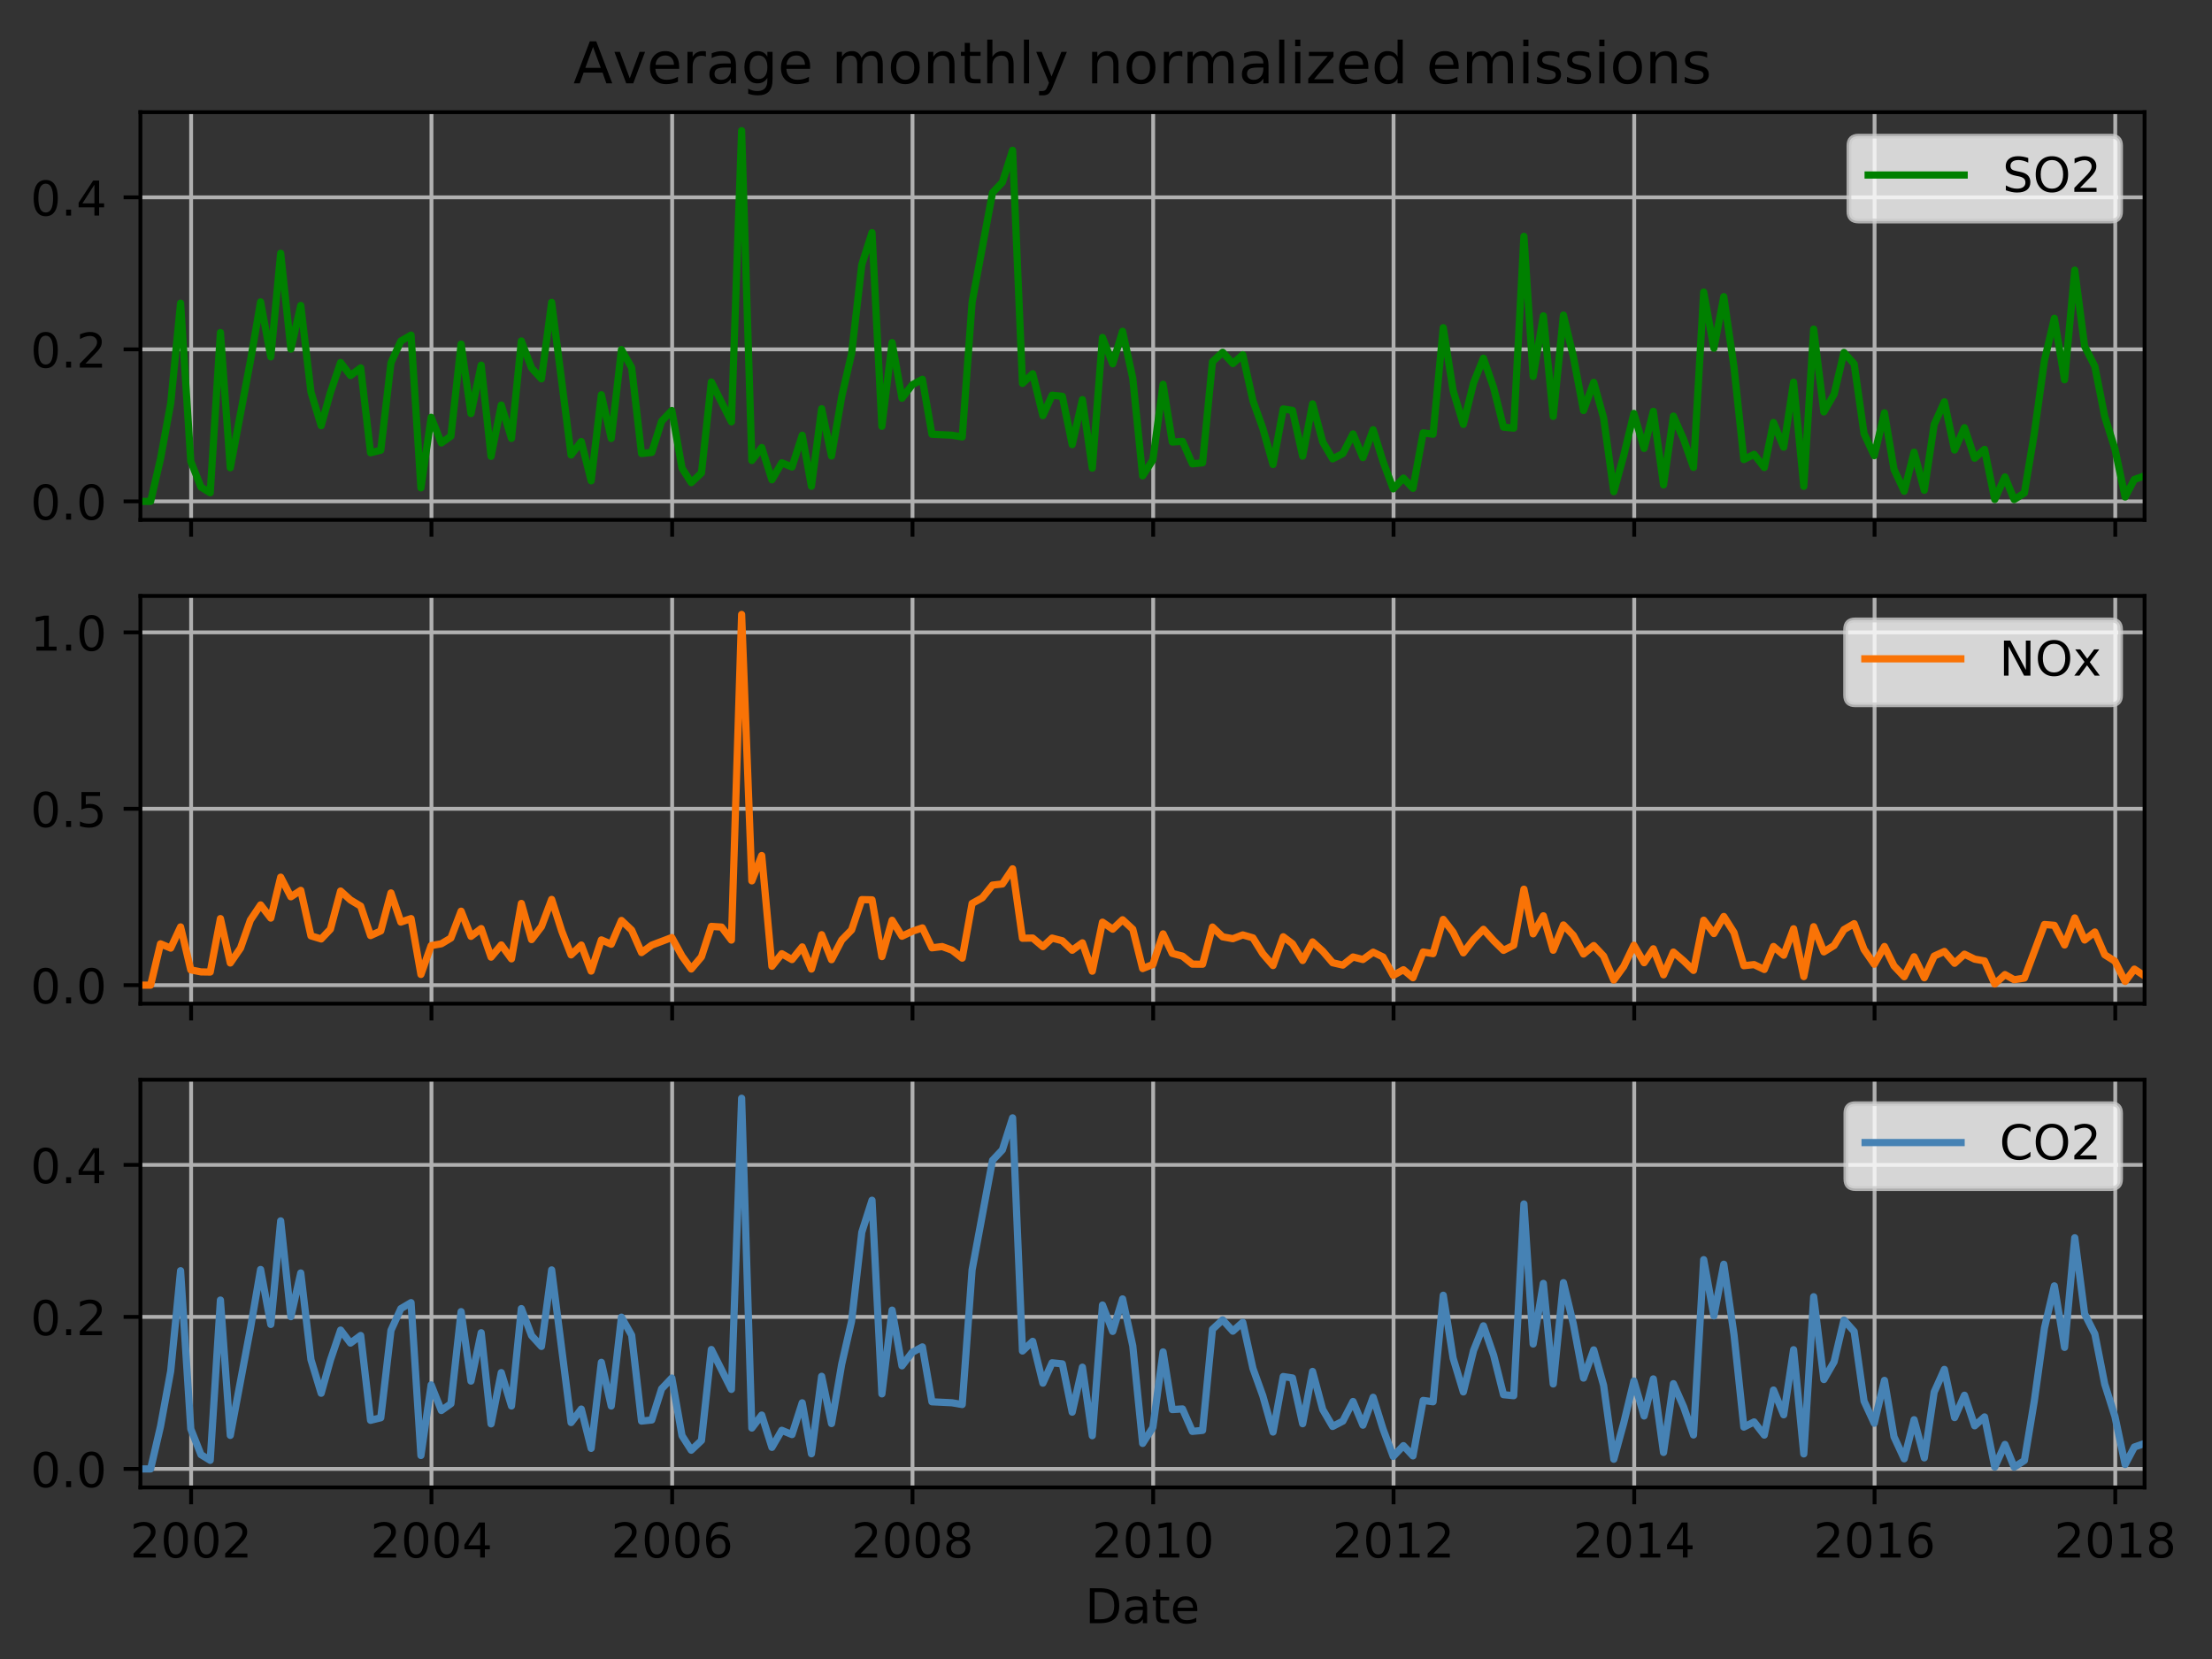 <?xml version="1.0" encoding="utf-8" standalone="no"?>
<!DOCTYPE svg PUBLIC "-//W3C//DTD SVG 1.1//EN"
  "http://www.w3.org/Graphics/SVG/1.1/DTD/svg11.dtd">
<!-- Created with matplotlib (http://matplotlib.org/) -->
<svg height="345.6pt" version="1.1" viewBox="0 0 460.8 345.6" width="460.8pt" xmlns="http://www.w3.org/2000/svg" xmlns:xlink="http://www.w3.org/1999/xlink">
 <rect x="0" y="0" width="460.8" height="345.6" fill="#333333" stroke="none"/>
 <defs>
  <style type="text/css">
*{stroke-linecap:butt;stroke-linejoin:round;}
  </style>
 </defs>
 <g id="figure_1">
  <g id="patch_1">
   <path d="M 0 345.6 
L 460.8 345.6 
L 460.8 0 
L 0 0 
z
" style="fill:none;"/>
  </g>
  <g id="axes_1">
   <g id="patch_2">
    <path d="M 29.25 108.305 
L 446.751 108.305 
L 446.751 23.365 
L 29.25 23.365 
z
" style="fill:none;"/>
   </g>
   <g id="matplotlib.axis_1">
    <g id="xtick_1">
     <g id="line2d_1">
      <path clip-path="url(#p34591fc45e)" d="M 39.813 108.305 
L 39.813 23.365 
" style="fill:none;stroke:#b0b0b0;stroke-linecap:square;stroke-width:0.8;"/>
     </g>
     <g id="line2d_2">
      <defs>
       <path d="M 0 0 
L 0 3.5 
" id="md81da862e9" style="stroke:#000000;stroke-width:0.8;"/>
      </defs>
      <g>
       <use style="stroke:#000000;stroke-width:0.8;" x="39.813" xlink:href="#md81da862e9" y="108.305"/>
      </g>
     </g>
    </g>
    <g id="xtick_2">
     <g id="line2d_3">
      <path clip-path="url(#p34591fc45e)" d="M 89.883 108.305 
L 89.883 23.365 
" style="fill:none;stroke:#b0b0b0;stroke-linecap:square;stroke-width:0.8;"/>
     </g>
     <g id="line2d_4">
      <g>
       <use style="stroke:#000000;stroke-width:0.8;" x="89.883" xlink:href="#md81da862e9" y="108.305"/>
      </g>
     </g>
    </g>
    <g id="xtick_3">
     <g id="line2d_5">
      <path clip-path="url(#p34591fc45e)" d="M 140.021 108.305 
L 140.021 23.365 
" style="fill:none;stroke:#b0b0b0;stroke-linecap:square;stroke-width:0.8;"/>
     </g>
     <g id="line2d_6">
      <g>
       <use style="stroke:#000000;stroke-width:0.8;" x="140.021" xlink:href="#md81da862e9" y="108.305"/>
      </g>
     </g>
    </g>
    <g id="xtick_4">
     <g id="line2d_7">
      <path clip-path="url(#p34591fc45e)" d="M 190.091 108.305 
L 190.091 23.365 
" style="fill:none;stroke:#b0b0b0;stroke-linecap:square;stroke-width:0.8;"/>
     </g>
     <g id="line2d_8">
      <g>
       <use style="stroke:#000000;stroke-width:0.8;" x="190.091" xlink:href="#md81da862e9" y="108.305"/>
      </g>
     </g>
    </g>
    <g id="xtick_5">
     <g id="line2d_9">
      <path clip-path="url(#p34591fc45e)" d="M 240.23 108.305 
L 240.23 23.365 
" style="fill:none;stroke:#b0b0b0;stroke-linecap:square;stroke-width:0.8;"/>
     </g>
     <g id="line2d_10">
      <g>
       <use style="stroke:#000000;stroke-width:0.8;" x="240.23" xlink:href="#md81da862e9" y="108.305"/>
      </g>
     </g>
    </g>
    <g id="xtick_6">
     <g id="line2d_11">
      <path clip-path="url(#p34591fc45e)" d="M 290.3 108.305 
L 290.3 23.365 
" style="fill:none;stroke:#b0b0b0;stroke-linecap:square;stroke-width:0.8;"/>
     </g>
     <g id="line2d_12">
      <g>
       <use style="stroke:#000000;stroke-width:0.8;" x="290.3" xlink:href="#md81da862e9" y="108.305"/>
      </g>
     </g>
    </g>
    <g id="xtick_7">
     <g id="line2d_13">
      <path clip-path="url(#p34591fc45e)" d="M 340.438 108.305 
L 340.438 23.365 
" style="fill:none;stroke:#b0b0b0;stroke-linecap:square;stroke-width:0.8;"/>
     </g>
     <g id="line2d_14">
      <g>
       <use style="stroke:#000000;stroke-width:0.8;" x="340.438" xlink:href="#md81da862e9" y="108.305"/>
      </g>
     </g>
    </g>
    <g id="xtick_8">
     <g id="line2d_15">
      <path clip-path="url(#p34591fc45e)" d="M 390.508 108.305 
L 390.508 23.365 
" style="fill:none;stroke:#b0b0b0;stroke-linecap:square;stroke-width:0.8;"/>
     </g>
     <g id="line2d_16">
      <g>
       <use style="stroke:#000000;stroke-width:0.8;" x="390.508" xlink:href="#md81da862e9" y="108.305"/>
      </g>
     </g>
    </g>
    <g id="xtick_9">
     <g id="line2d_17">
      <path clip-path="url(#p34591fc45e)" d="M 440.647 108.305 
L 440.647 23.365 
" style="fill:none;stroke:#b0b0b0;stroke-linecap:square;stroke-width:0.8;"/>
     </g>
     <g id="line2d_18">
      <g>
       <use style="stroke:#000000;stroke-width:0.8;" x="440.647" xlink:href="#md81da862e9" y="108.305"/>
      </g>
     </g>
    </g>
   </g>
   <g id="matplotlib.axis_2">
    <g id="ytick_1">
     <g id="line2d_19">
      <path clip-path="url(#p34591fc45e)" d="M 29.25 104.444 
L 446.751 104.444 
" style="fill:none;stroke:#b0b0b0;stroke-linecap:square;stroke-width:0.8;"/>
     </g>
     <g id="line2d_20">
      <defs>
       <path d="M 0 0 
L -3.5 0 
" id="m9179fe22d9" style="stroke:#000000;stroke-width:0.8;"/>
      </defs>
      <g>
       <use style="stroke:#000000;stroke-width:0.8;" x="29.25" xlink:href="#m9179fe22d9" y="104.444"/>
      </g>
     </g>
     <g id="text_1">
      <!-- 0.0 -->
      <defs>
       <path d="M 31.781 66.406 
Q 24.172 66.406 20.328 58.906 
Q 16.5 51.422 16.5 36.375 
Q 16.5 21.391 20.328 13.891 
Q 24.172 6.391 31.781 6.391 
Q 39.453 6.391 43.281 13.891 
Q 47.125 21.391 47.125 36.375 
Q 47.125 51.422 43.281 58.906 
Q 39.453 66.406 31.781 66.406 
z
M 31.781 74.219 
Q 44.047 74.219 50.516 64.516 
Q 56.984 54.828 56.984 36.375 
Q 56.984 17.969 50.516 8.266 
Q 44.047 -1.422 31.781 -1.422 
Q 19.531 -1.422 13.062 8.266 
Q 6.594 17.969 6.594 36.375 
Q 6.594 54.828 13.062 64.516 
Q 19.531 74.219 31.781 74.219 
z
" id="DejaVuSans-30"/>
       <path d="M 10.688 12.406 
L 21 12.406 
L 21 0 
L 10.688 0 
z
" id="DejaVuSans-2e"/>
      </defs>
      <g transform="translate(6.347 108.243)scale(0.1 -0.1)">
       <use xlink:href="#DejaVuSans-30"/>
       <use x="63.623" xlink:href="#DejaVuSans-2e"/>
       <use x="95.41" xlink:href="#DejaVuSans-30"/>
      </g>
     </g>
    </g>
    <g id="ytick_2">
     <g id="line2d_21">
      <path clip-path="url(#p34591fc45e)" d="M 29.25 72.775 
L 446.751 72.775 
" style="fill:none;stroke:#b0b0b0;stroke-linecap:square;stroke-width:0.8;"/>
     </g>
     <g id="line2d_22">
      <g>
       <use style="stroke:#000000;stroke-width:0.8;" x="29.25" xlink:href="#m9179fe22d9" y="72.775"/>
      </g>
     </g>
     <g id="text_2">
      <!-- 0.2 -->
      <defs>
       <path d="M 19.188 8.297 
L 53.609 8.297 
L 53.609 0 
L 7.328 0 
L 7.328 8.297 
Q 12.938 14.109 22.625 23.891 
Q 32.328 33.688 34.812 36.531 
Q 39.547 41.844 41.422 45.531 
Q 43.312 49.219 43.312 52.781 
Q 43.312 58.594 39.234 62.25 
Q 35.156 65.922 28.609 65.922 
Q 23.969 65.922 18.812 64.312 
Q 13.672 62.703 7.812 59.422 
L 7.812 69.391 
Q 13.766 71.781 18.938 73 
Q 24.125 74.219 28.422 74.219 
Q 39.75 74.219 46.484 68.547 
Q 53.219 62.891 53.219 53.422 
Q 53.219 48.922 51.531 44.891 
Q 49.859 40.875 45.406 35.406 
Q 44.188 33.984 37.641 27.219 
Q 31.109 20.453 19.188 8.297 
z
" id="DejaVuSans-32"/>
      </defs>
      <g transform="translate(6.347 76.575)scale(0.1 -0.1)">
       <use xlink:href="#DejaVuSans-30"/>
       <use x="63.623" xlink:href="#DejaVuSans-2e"/>
       <use x="95.41" xlink:href="#DejaVuSans-32"/>
      </g>
     </g>
    </g>
    <g id="ytick_3">
     <g id="line2d_23">
      <path clip-path="url(#p34591fc45e)" d="M 29.25 41.107 
L 446.751 41.107 
" style="fill:none;stroke:#b0b0b0;stroke-linecap:square;stroke-width:0.8;"/>
     </g>
     <g id="line2d_24">
      <g>
       <use style="stroke:#000000;stroke-width:0.8;" x="29.25" xlink:href="#m9179fe22d9" y="41.107"/>
      </g>
     </g>
     <g id="text_3">
      <!-- 0.4 -->
      <defs>
       <path d="M 37.797 64.312 
L 12.891 25.391 
L 37.797 25.391 
z
M 35.203 72.906 
L 47.609 72.906 
L 47.609 25.391 
L 58.016 25.391 
L 58.016 17.188 
L 47.609 17.188 
L 47.609 0 
L 37.797 0 
L 37.797 17.188 
L 4.891 17.188 
L 4.891 26.703 
z
" id="DejaVuSans-34"/>
      </defs>
      <g transform="translate(6.347 44.906)scale(0.1 -0.1)">
       <use xlink:href="#DejaVuSans-30"/>
       <use x="63.623" xlink:href="#DejaVuSans-2e"/>
       <use x="95.41" xlink:href="#DejaVuSans-34"/>
      </g>
     </g>
    </g>
   </g>
   <g id="line2d_25">
    <path clip-path="url(#p34591fc45e)" d="M 29.25 104.444 
L 31.377 104.444 
L 33.434 95.592 
L 35.56 84.049 
L 37.618 63.154 
L 39.744 96.109 
L 41.871 101.473 
L 43.791 102.656 
L 45.917 69.271 
L 47.975 97.452 
L 52.159 75.232 
L 54.285 62.887 
L 56.411 74.349 
L 58.469 52.767 
L 60.595 72.735 
L 62.653 63.632 
L 64.779 81.677 
L 66.906 88.677 
L 68.826 81.789 
L 70.952 75.521 
L 73.01 78.231 
L 75.136 76.642 
L 77.194 94.318 
L 79.32 93.787 
L 81.446 75.587 
L 83.504 71.056 
L 85.63 69.807 
L 87.688 101.642 
L 89.814 86.939 
L 91.941 92.275 
L 93.93 90.861 
L 96.056 71.679 
L 98.114 86.153 
L 100.24 76.071 
L 102.298 95.064 
L 104.424 84.382 
L 106.55 91.331 
L 108.608 71.037 
L 110.734 76.661 
L 112.792 78.926 
L 114.918 62.986 
L 118.965 94.783 
L 121.091 91.973 
L 123.149 100.157 
L 125.275 82.235 
L 127.332 91.344 
L 129.459 72.828 
L 131.585 76.596 
L 133.643 94.477 
L 135.769 94.248 
L 137.827 87.758 
L 139.953 85.512 
L 142.079 97.525 
L 144 100.54 
L 146.126 98.529 
L 148.184 79.572 
L 152.367 87.871 
L 154.494 27.226 
L 156.62 95.928 
L 158.678 93.226 
L 160.804 99.954 
L 162.862 96.406 
L 164.988 97.291 
L 167.114 90.67 
L 169.035 101.293 
L 171.161 85.148 
L 173.219 94.993 
L 175.345 82.614 
L 177.402 73.661 
L 179.529 55.137 
L 181.655 48.461 
L 183.713 88.809 
L 185.839 71.371 
L 187.897 82.96 
L 190.023 80.168 
L 192.149 79.019 
L 194.138 90.46 
L 198.322 90.66 
L 200.448 91.031 
L 202.506 62.98 
L 206.759 40.147 
L 208.816 37.971 
L 210.942 31.311 
L 213 79.874 
L 215.126 77.858 
L 217.253 86.579 
L 219.173 82.332 
L 221.299 82.555 
L 223.357 92.619 
L 225.483 83.248 
L 227.541 97.522 
L 229.667 70.299 
L 231.793 75.792 
L 233.851 69.018 
L 235.977 78.804 
L 238.035 99.132 
L 240.161 95.815 
L 242.288 80.062 
L 244.208 92.082 
L 246.334 91.946 
L 248.392 96.62 
L 250.518 96.416 
L 252.576 75.354 
L 254.702 73.387 
L 256.828 75.732 
L 258.886 73.901 
L 261.012 83.493 
L 263.07 89.224 
L 265.196 96.761 
L 267.323 85.193 
L 269.243 85.491 
L 271.369 95.023 
L 273.427 84.137 
L 275.553 92.075 
L 277.611 95.593 
L 279.737 94.484 
L 281.863 90.398 
L 283.921 95.333 
L 286.047 89.518 
L 288.105 96.11 
L 290.231 101.836 
L 292.358 99.593 
L 294.347 101.728 
L 296.473 90.169 
L 298.531 90.454 
L 300.657 68.263 
L 302.714 81.375 
L 304.841 88.404 
L 306.967 79.772 
L 309.025 74.625 
L 311.151 80.768 
L 313.209 88.977 
L 315.335 89.189 
L 317.461 49.234 
L 319.382 78.419 
L 321.508 65.795 
L 323.566 86.743 
L 325.692 65.638 
L 327.749 74.222 
L 329.876 85.52 
L 332.002 79.646 
L 334.06 87.03 
L 336.186 102.425 
L 338.244 94.919 
L 340.37 86.126 
L 342.496 93.416 
L 344.417 85.683 
L 346.543 101.008 
L 348.601 86.684 
L 350.727 91.512 
L 352.784 97.371 
L 354.911 60.851 
L 357.037 72.548 
L 359.095 61.797 
L 361.221 76.456 
L 363.279 95.733 
L 365.405 94.645 
L 367.531 97.395 
L 369.452 88.006 
L 371.578 93.161 
L 373.635 79.602 
L 375.762 101.314 
L 377.819 68.564 
L 379.946 85.811 
L 382.072 82.137 
L 384.13 73.421 
L 386.256 75.813 
L 388.314 90.312 
L 390.44 94.924 
L 392.566 85.996 
L 394.555 97.75 
L 396.681 102.335 
L 398.739 94.193 
L 400.865 102.138 
L 402.923 88.435 
L 405.049 83.707 
L 407.175 93.749 
L 409.233 89.096 
L 411.359 95.455 
L 413.417 93.608 
L 415.543 104.05 
L 417.67 99.353 
L 419.59 104.069 
L 421.716 102.694 
L 423.774 90.337 
L 425.9 75.073 
L 427.958 66.297 
L 430.084 79.115 
L 432.21 56.278 
L 434.268 72.129 
L 436.394 76.329 
L 438.452 86.768 
L 440.578 93.504 
L 442.705 103.53 
L 444.625 99.879 
L 446.751 99.14 
L 446.751 99.14 
" style="fill:none;stroke:#008000;stroke-linecap:square;stroke-width:1.5;"/>
   </g>
   <g id="patch_3">
    <path d="M 29.25 108.305 
L 29.25 23.365 
" style="fill:none;stroke:#000000;stroke-linecap:square;stroke-linejoin:miter;stroke-width:0.8;"/>
   </g>
   <g id="patch_4">
    <path d="M 446.751 108.305 
L 446.751 23.365 
" style="fill:none;stroke:#000000;stroke-linecap:square;stroke-linejoin:miter;stroke-width:0.8;"/>
   </g>
   <g id="patch_5">
    <path d="M 29.25 108.305 
L 446.751 108.305 
" style="fill:none;stroke:#000000;stroke-linecap:square;stroke-linejoin:miter;stroke-width:0.8;"/>
   </g>
   <g id="patch_6">
    <path d="M 29.25 23.365 
L 446.751 23.365 
" style="fill:none;stroke:#000000;stroke-linecap:square;stroke-linejoin:miter;stroke-width:0.8;"/>
   </g>
   <g id="text_4">
    <!-- Average monthly normalized emissions -->
    <defs>
     <path d="M 34.188 63.188 
L 20.797 26.906 
L 47.609 26.906 
z
M 28.609 72.906 
L 39.797 72.906 
L 67.578 0 
L 57.328 0 
L 50.688 18.703 
L 17.828 18.703 
L 11.188 0 
L 0.781 0 
z
" id="DejaVuSans-41"/>
     <path d="M 2.984 54.688 
L 12.5 54.688 
L 29.594 8.797 
L 46.688 54.688 
L 56.203 54.688 
L 35.688 0 
L 23.484 0 
z
" id="DejaVuSans-76"/>
     <path d="M 56.203 29.594 
L 56.203 25.203 
L 14.891 25.203 
Q 15.484 15.922 20.484 11.062 
Q 25.484 6.203 34.422 6.203 
Q 39.594 6.203 44.453 7.469 
Q 49.312 8.734 54.109 11.281 
L 54.109 2.781 
Q 49.266 0.734 44.188 -0.344 
Q 39.109 -1.422 33.891 -1.422 
Q 20.797 -1.422 13.156 6.188 
Q 5.516 13.812 5.516 26.812 
Q 5.516 40.234 12.766 48.109 
Q 20.016 56 32.328 56 
Q 43.359 56 49.781 48.891 
Q 56.203 41.797 56.203 29.594 
z
M 47.219 32.234 
Q 47.125 39.594 43.094 43.984 
Q 39.062 48.391 32.422 48.391 
Q 24.906 48.391 20.391 44.141 
Q 15.875 39.891 15.188 32.172 
z
" id="DejaVuSans-65"/>
     <path d="M 41.109 46.297 
Q 39.594 47.172 37.812 47.578 
Q 36.031 48 33.891 48 
Q 26.266 48 22.188 43.047 
Q 18.109 38.094 18.109 28.812 
L 18.109 0 
L 9.078 0 
L 9.078 54.688 
L 18.109 54.688 
L 18.109 46.188 
Q 20.953 51.172 25.484 53.578 
Q 30.031 56 36.531 56 
Q 37.453 56 38.578 55.875 
Q 39.703 55.766 41.062 55.516 
z
" id="DejaVuSans-72"/>
     <path d="M 34.281 27.484 
Q 23.391 27.484 19.188 25 
Q 14.984 22.516 14.984 16.5 
Q 14.984 11.719 18.141 8.906 
Q 21.297 6.109 26.703 6.109 
Q 34.188 6.109 38.703 11.406 
Q 43.219 16.703 43.219 25.484 
L 43.219 27.484 
z
M 52.203 31.203 
L 52.203 0 
L 43.219 0 
L 43.219 8.297 
Q 40.141 3.328 35.547 0.953 
Q 30.953 -1.422 24.312 -1.422 
Q 15.922 -1.422 10.953 3.297 
Q 6 8.016 6 15.922 
Q 6 25.141 12.172 29.828 
Q 18.359 34.516 30.609 34.516 
L 43.219 34.516 
L 43.219 35.406 
Q 43.219 41.609 39.141 45 
Q 35.062 48.391 27.688 48.391 
Q 23 48.391 18.547 47.266 
Q 14.109 46.141 10.016 43.891 
L 10.016 52.203 
Q 14.938 54.109 19.578 55.047 
Q 24.219 56 28.609 56 
Q 40.484 56 46.344 49.844 
Q 52.203 43.703 52.203 31.203 
z
" id="DejaVuSans-61"/>
     <path d="M 45.406 27.984 
Q 45.406 37.75 41.375 43.109 
Q 37.359 48.484 30.078 48.484 
Q 22.859 48.484 18.828 43.109 
Q 14.797 37.75 14.797 27.984 
Q 14.797 18.266 18.828 12.891 
Q 22.859 7.516 30.078 7.516 
Q 37.359 7.516 41.375 12.891 
Q 45.406 18.266 45.406 27.984 
z
M 54.391 6.781 
Q 54.391 -7.172 48.188 -13.984 
Q 42 -20.797 29.203 -20.797 
Q 24.469 -20.797 20.266 -20.094 
Q 16.062 -19.391 12.109 -17.922 
L 12.109 -9.188 
Q 16.062 -11.328 19.922 -12.344 
Q 23.781 -13.375 27.781 -13.375 
Q 36.625 -13.375 41.016 -8.766 
Q 45.406 -4.156 45.406 5.172 
L 45.406 9.625 
Q 42.625 4.781 38.281 2.391 
Q 33.938 0 27.875 0 
Q 17.828 0 11.672 7.656 
Q 5.516 15.328 5.516 27.984 
Q 5.516 40.672 11.672 48.328 
Q 17.828 56 27.875 56 
Q 33.938 56 38.281 53.609 
Q 42.625 51.219 45.406 46.391 
L 45.406 54.688 
L 54.391 54.688 
z
" id="DejaVuSans-67"/>
     <path id="DejaVuSans-20"/>
     <path d="M 52 44.188 
Q 55.375 50.25 60.062 53.125 
Q 64.75 56 71.094 56 
Q 79.641 56 84.281 50.016 
Q 88.922 44.047 88.922 33.016 
L 88.922 0 
L 79.891 0 
L 79.891 32.719 
Q 79.891 40.578 77.094 44.375 
Q 74.312 48.188 68.609 48.188 
Q 61.625 48.188 57.562 43.547 
Q 53.516 38.922 53.516 30.906 
L 53.516 0 
L 44.484 0 
L 44.484 32.719 
Q 44.484 40.625 41.703 44.406 
Q 38.922 48.188 33.109 48.188 
Q 26.219 48.188 22.156 43.531 
Q 18.109 38.875 18.109 30.906 
L 18.109 0 
L 9.078 0 
L 9.078 54.688 
L 18.109 54.688 
L 18.109 46.188 
Q 21.188 51.219 25.484 53.609 
Q 29.781 56 35.688 56 
Q 41.656 56 45.828 52.969 
Q 50 49.953 52 44.188 
z
" id="DejaVuSans-6d"/>
     <path d="M 30.609 48.391 
Q 23.391 48.391 19.188 42.75 
Q 14.984 37.109 14.984 27.297 
Q 14.984 17.484 19.156 11.844 
Q 23.344 6.203 30.609 6.203 
Q 37.797 6.203 41.984 11.859 
Q 46.188 17.531 46.188 27.297 
Q 46.188 37.016 41.984 42.703 
Q 37.797 48.391 30.609 48.391 
z
M 30.609 56 
Q 42.328 56 49.016 48.375 
Q 55.719 40.766 55.719 27.297 
Q 55.719 13.875 49.016 6.219 
Q 42.328 -1.422 30.609 -1.422 
Q 18.844 -1.422 12.172 6.219 
Q 5.516 13.875 5.516 27.297 
Q 5.516 40.766 12.172 48.375 
Q 18.844 56 30.609 56 
z
" id="DejaVuSans-6f"/>
     <path d="M 54.891 33.016 
L 54.891 0 
L 45.906 0 
L 45.906 32.719 
Q 45.906 40.484 42.875 44.328 
Q 39.844 48.188 33.797 48.188 
Q 26.516 48.188 22.312 43.547 
Q 18.109 38.922 18.109 30.906 
L 18.109 0 
L 9.078 0 
L 9.078 54.688 
L 18.109 54.688 
L 18.109 46.188 
Q 21.344 51.125 25.703 53.562 
Q 30.078 56 35.797 56 
Q 45.219 56 50.047 50.172 
Q 54.891 44.344 54.891 33.016 
z
" id="DejaVuSans-6e"/>
     <path d="M 18.312 70.219 
L 18.312 54.688 
L 36.812 54.688 
L 36.812 47.703 
L 18.312 47.703 
L 18.312 18.016 
Q 18.312 11.328 20.141 9.422 
Q 21.969 7.516 27.594 7.516 
L 36.812 7.516 
L 36.812 0 
L 27.594 0 
Q 17.188 0 13.234 3.875 
Q 9.281 7.766 9.281 18.016 
L 9.281 47.703 
L 2.688 47.703 
L 2.688 54.688 
L 9.281 54.688 
L 9.281 70.219 
z
" id="DejaVuSans-74"/>
     <path d="M 54.891 33.016 
L 54.891 0 
L 45.906 0 
L 45.906 32.719 
Q 45.906 40.484 42.875 44.328 
Q 39.844 48.188 33.797 48.188 
Q 26.516 48.188 22.312 43.547 
Q 18.109 38.922 18.109 30.906 
L 18.109 0 
L 9.078 0 
L 9.078 75.984 
L 18.109 75.984 
L 18.109 46.188 
Q 21.344 51.125 25.703 53.562 
Q 30.078 56 35.797 56 
Q 45.219 56 50.047 50.172 
Q 54.891 44.344 54.891 33.016 
z
" id="DejaVuSans-68"/>
     <path d="M 9.422 75.984 
L 18.406 75.984 
L 18.406 0 
L 9.422 0 
z
" id="DejaVuSans-6c"/>
     <path d="M 32.172 -5.078 
Q 28.375 -14.844 24.75 -17.812 
Q 21.141 -20.797 15.094 -20.797 
L 7.906 -20.797 
L 7.906 -13.281 
L 13.188 -13.281 
Q 16.891 -13.281 18.938 -11.516 
Q 21 -9.766 23.484 -3.219 
L 25.094 0.875 
L 2.984 54.688 
L 12.5 54.688 
L 29.594 11.922 
L 46.688 54.688 
L 56.203 54.688 
z
" id="DejaVuSans-79"/>
     <path d="M 9.422 54.688 
L 18.406 54.688 
L 18.406 0 
L 9.422 0 
z
M 9.422 75.984 
L 18.406 75.984 
L 18.406 64.594 
L 9.422 64.594 
z
" id="DejaVuSans-69"/>
     <path d="M 5.516 54.688 
L 48.188 54.688 
L 48.188 46.484 
L 14.406 7.172 
L 48.188 7.172 
L 48.188 0 
L 4.297 0 
L 4.297 8.203 
L 38.094 47.516 
L 5.516 47.516 
z
" id="DejaVuSans-7a"/>
     <path d="M 45.406 46.391 
L 45.406 75.984 
L 54.391 75.984 
L 54.391 0 
L 45.406 0 
L 45.406 8.203 
Q 42.578 3.328 38.25 0.953 
Q 33.938 -1.422 27.875 -1.422 
Q 17.969 -1.422 11.734 6.484 
Q 5.516 14.406 5.516 27.297 
Q 5.516 40.188 11.734 48.094 
Q 17.969 56 27.875 56 
Q 33.938 56 38.25 53.625 
Q 42.578 51.266 45.406 46.391 
z
M 14.797 27.297 
Q 14.797 17.391 18.875 11.75 
Q 22.953 6.109 30.078 6.109 
Q 37.203 6.109 41.297 11.75 
Q 45.406 17.391 45.406 27.297 
Q 45.406 37.203 41.297 42.844 
Q 37.203 48.484 30.078 48.484 
Q 22.953 48.484 18.875 42.844 
Q 14.797 37.203 14.797 27.297 
z
" id="DejaVuSans-64"/>
     <path d="M 44.281 53.078 
L 44.281 44.578 
Q 40.484 46.531 36.375 47.5 
Q 32.281 48.484 27.875 48.484 
Q 21.188 48.484 17.844 46.438 
Q 14.5 44.391 14.5 40.281 
Q 14.5 37.156 16.891 35.375 
Q 19.281 33.594 26.516 31.984 
L 29.594 31.297 
Q 39.156 29.25 43.188 25.516 
Q 47.219 21.781 47.219 15.094 
Q 47.219 7.469 41.188 3.016 
Q 35.156 -1.422 24.609 -1.422 
Q 20.219 -1.422 15.453 -0.562 
Q 10.688 0.297 5.422 2 
L 5.422 11.281 
Q 10.406 8.688 15.234 7.391 
Q 20.062 6.109 24.812 6.109 
Q 31.156 6.109 34.562 8.281 
Q 37.984 10.453 37.984 14.406 
Q 37.984 18.062 35.516 20.016 
Q 33.062 21.969 24.703 23.781 
L 21.578 24.516 
Q 13.234 26.266 9.516 29.906 
Q 5.812 33.547 5.812 39.891 
Q 5.812 47.609 11.281 51.797 
Q 16.75 56 26.812 56 
Q 31.781 56 36.172 55.266 
Q 40.578 54.547 44.281 53.078 
z
" id="DejaVuSans-73"/>
    </defs>
    <g transform="translate(119.437 17.365)scale(0.12 -0.12)">
     <use xlink:href="#DejaVuSans-41"/>
     <use x="68.33" xlink:href="#DejaVuSans-76"/>
     <use x="127.51" xlink:href="#DejaVuSans-65"/>
     <use x="189.033" xlink:href="#DejaVuSans-72"/>
     <use x="230.146" xlink:href="#DejaVuSans-61"/>
     <use x="291.426" xlink:href="#DejaVuSans-67"/>
     <use x="354.902" xlink:href="#DejaVuSans-65"/>
     <use x="416.426" xlink:href="#DejaVuSans-20"/>
     <use x="448.213" xlink:href="#DejaVuSans-6d"/>
     <use x="545.625" xlink:href="#DejaVuSans-6f"/>
     <use x="606.807" xlink:href="#DejaVuSans-6e"/>
     <use x="670.186" xlink:href="#DejaVuSans-74"/>
     <use x="709.395" xlink:href="#DejaVuSans-68"/>
     <use x="772.773" xlink:href="#DejaVuSans-6c"/>
     <use x="800.557" xlink:href="#DejaVuSans-79"/>
     <use x="859.736" xlink:href="#DejaVuSans-20"/>
     <use x="891.523" xlink:href="#DejaVuSans-6e"/>
     <use x="954.902" xlink:href="#DejaVuSans-6f"/>
     <use x="1016.084" xlink:href="#DejaVuSans-72"/>
     <use x="1057.182" xlink:href="#DejaVuSans-6d"/>
     <use x="1154.594" xlink:href="#DejaVuSans-61"/>
     <use x="1215.873" xlink:href="#DejaVuSans-6c"/>
     <use x="1243.656" xlink:href="#DejaVuSans-69"/>
     <use x="1271.439" xlink:href="#DejaVuSans-7a"/>
     <use x="1323.93" xlink:href="#DejaVuSans-65"/>
     <use x="1385.453" xlink:href="#DejaVuSans-64"/>
     <use x="1448.93" xlink:href="#DejaVuSans-20"/>
     <use x="1480.717" xlink:href="#DejaVuSans-65"/>
     <use x="1542.24" xlink:href="#DejaVuSans-6d"/>
     <use x="1639.652" xlink:href="#DejaVuSans-69"/>
     <use x="1667.436" xlink:href="#DejaVuSans-73"/>
     <use x="1719.535" xlink:href="#DejaVuSans-73"/>
     <use x="1771.635" xlink:href="#DejaVuSans-69"/>
     <use x="1799.418" xlink:href="#DejaVuSans-6f"/>
     <use x="1860.6" xlink:href="#DejaVuSans-6e"/>
     <use x="1923.979" xlink:href="#DejaVuSans-73"/>
    </g>
   </g>
   <g id="legend_1">
    <g id="patch_7">
     <path d="M 387.169 46.043 
L 439.751 46.043 
Q 441.751 46.043 441.751 44.043 
L 441.751 30.365 
Q 441.751 28.365 439.751 28.365 
L 387.169 28.365 
Q 385.169 28.365 385.169 30.365 
L 385.169 44.043 
Q 385.169 46.043 387.169 46.043 
z
" style="fill:#ffffff;opacity:0.8;stroke:#cccccc;stroke-linejoin:miter;"/>
    </g>
    <g id="line2d_26">
     <path d="M 389.169 36.463 
L 409.169 36.463 
" style="fill:none;stroke:#008000;stroke-linecap:square;stroke-width:1.5;"/>
    </g>
    <g id="line2d_27"/>
    <g id="text_5">
     <!-- SO2 -->
     <defs>
      <path d="M 53.516 70.516 
L 53.516 60.891 
Q 47.906 63.578 42.922 64.891 
Q 37.938 66.219 33.297 66.219 
Q 25.25 66.219 20.875 63.094 
Q 16.5 59.969 16.5 54.203 
Q 16.5 49.359 19.406 46.891 
Q 22.312 44.438 30.422 42.922 
L 36.375 41.703 
Q 47.406 39.594 52.656 34.297 
Q 57.906 29 57.906 20.125 
Q 57.906 9.516 50.797 4.047 
Q 43.703 -1.422 29.984 -1.422 
Q 24.812 -1.422 18.969 -0.25 
Q 13.141 0.922 6.891 3.219 
L 6.891 13.375 
Q 12.891 10.016 18.656 8.297 
Q 24.422 6.594 29.984 6.594 
Q 38.422 6.594 43.016 9.906 
Q 47.609 13.234 47.609 19.391 
Q 47.609 24.75 44.312 27.781 
Q 41.016 30.812 33.5 32.328 
L 27.484 33.5 
Q 16.453 35.688 11.516 40.375 
Q 6.594 45.062 6.594 53.422 
Q 6.594 63.094 13.406 68.656 
Q 20.219 74.219 32.172 74.219 
Q 37.312 74.219 42.625 73.281 
Q 47.953 72.359 53.516 70.516 
z
" id="DejaVuSans-53"/>
      <path d="M 39.406 66.219 
Q 28.656 66.219 22.328 58.203 
Q 16.016 50.203 16.016 36.375 
Q 16.016 22.609 22.328 14.594 
Q 28.656 6.594 39.406 6.594 
Q 50.141 6.594 56.422 14.594 
Q 62.703 22.609 62.703 36.375 
Q 62.703 50.203 56.422 58.203 
Q 50.141 66.219 39.406 66.219 
z
M 39.406 74.219 
Q 54.734 74.219 63.906 63.938 
Q 73.094 53.656 73.094 36.375 
Q 73.094 19.141 63.906 8.859 
Q 54.734 -1.422 39.406 -1.422 
Q 24.031 -1.422 14.812 8.828 
Q 5.609 19.094 5.609 36.375 
Q 5.609 53.656 14.812 63.938 
Q 24.031 74.219 39.406 74.219 
z
" id="DejaVuSans-4f"/>
     </defs>
     <g transform="translate(417.169 39.963)scale(0.1 -0.1)">
      <use xlink:href="#DejaVuSans-53"/>
      <use x="63.477" xlink:href="#DejaVuSans-4f"/>
      <use x="142.188" xlink:href="#DejaVuSans-32"/>
     </g>
    </g>
   </g>
  </g>
  <g id="axes_2">
   <g id="patch_8">
    <path d="M 29.25 209.084 
L 446.751 209.084 
L 446.751 124.145 
L 29.25 124.145 
z
" style="fill:none;"/>
   </g>
   <g id="matplotlib.axis_3">
    <g id="xtick_10">
     <g id="line2d_28">
      <path clip-path="url(#p7232f966d0)" d="M 39.813 209.084 
L 39.813 124.145 
" style="fill:none;stroke:#b0b0b0;stroke-linecap:square;stroke-width:0.8;"/>
     </g>
     <g id="line2d_29">
      <g>
       <use style="stroke:#000000;stroke-width:0.8;" x="39.813" xlink:href="#md81da862e9" y="209.084"/>
      </g>
     </g>
    </g>
    <g id="xtick_11">
     <g id="line2d_30">
      <path clip-path="url(#p7232f966d0)" d="M 89.883 209.084 
L 89.883 124.145 
" style="fill:none;stroke:#b0b0b0;stroke-linecap:square;stroke-width:0.8;"/>
     </g>
     <g id="line2d_31">
      <g>
       <use style="stroke:#000000;stroke-width:0.8;" x="89.883" xlink:href="#md81da862e9" y="209.084"/>
      </g>
     </g>
    </g>
    <g id="xtick_12">
     <g id="line2d_32">
      <path clip-path="url(#p7232f966d0)" d="M 140.021 209.084 
L 140.021 124.145 
" style="fill:none;stroke:#b0b0b0;stroke-linecap:square;stroke-width:0.8;"/>
     </g>
     <g id="line2d_33">
      <g>
       <use style="stroke:#000000;stroke-width:0.8;" x="140.021" xlink:href="#md81da862e9" y="209.084"/>
      </g>
     </g>
    </g>
    <g id="xtick_13">
     <g id="line2d_34">
      <path clip-path="url(#p7232f966d0)" d="M 190.091 209.084 
L 190.091 124.145 
" style="fill:none;stroke:#b0b0b0;stroke-linecap:square;stroke-width:0.8;"/>
     </g>
     <g id="line2d_35">
      <g>
       <use style="stroke:#000000;stroke-width:0.8;" x="190.091" xlink:href="#md81da862e9" y="209.084"/>
      </g>
     </g>
    </g>
    <g id="xtick_14">
     <g id="line2d_36">
      <path clip-path="url(#p7232f966d0)" d="M 240.23 209.084 
L 240.23 124.145 
" style="fill:none;stroke:#b0b0b0;stroke-linecap:square;stroke-width:0.8;"/>
     </g>
     <g id="line2d_37">
      <g>
       <use style="stroke:#000000;stroke-width:0.8;" x="240.23" xlink:href="#md81da862e9" y="209.084"/>
      </g>
     </g>
    </g>
    <g id="xtick_15">
     <g id="line2d_38">
      <path clip-path="url(#p7232f966d0)" d="M 290.3 209.084 
L 290.3 124.145 
" style="fill:none;stroke:#b0b0b0;stroke-linecap:square;stroke-width:0.8;"/>
     </g>
     <g id="line2d_39">
      <g>
       <use style="stroke:#000000;stroke-width:0.8;" x="290.3" xlink:href="#md81da862e9" y="209.084"/>
      </g>
     </g>
    </g>
    <g id="xtick_16">
     <g id="line2d_40">
      <path clip-path="url(#p7232f966d0)" d="M 340.438 209.084 
L 340.438 124.145 
" style="fill:none;stroke:#b0b0b0;stroke-linecap:square;stroke-width:0.8;"/>
     </g>
     <g id="line2d_41">
      <g>
       <use style="stroke:#000000;stroke-width:0.8;" x="340.438" xlink:href="#md81da862e9" y="209.084"/>
      </g>
     </g>
    </g>
    <g id="xtick_17">
     <g id="line2d_42">
      <path clip-path="url(#p7232f966d0)" d="M 390.508 209.084 
L 390.508 124.145 
" style="fill:none;stroke:#b0b0b0;stroke-linecap:square;stroke-width:0.8;"/>
     </g>
     <g id="line2d_43">
      <g>
       <use style="stroke:#000000;stroke-width:0.8;" x="390.508" xlink:href="#md81da862e9" y="209.084"/>
      </g>
     </g>
    </g>
    <g id="xtick_18">
     <g id="line2d_44">
      <path clip-path="url(#p7232f966d0)" d="M 440.647 209.084 
L 440.647 124.145 
" style="fill:none;stroke:#b0b0b0;stroke-linecap:square;stroke-width:0.8;"/>
     </g>
     <g id="line2d_45">
      <g>
       <use style="stroke:#000000;stroke-width:0.8;" x="440.647" xlink:href="#md81da862e9" y="209.084"/>
      </g>
     </g>
    </g>
   </g>
   <g id="matplotlib.axis_4">
    <g id="ytick_4">
     <g id="line2d_46">
      <path clip-path="url(#p7232f966d0)" d="M 29.25 205.223 
L 446.751 205.223 
" style="fill:none;stroke:#b0b0b0;stroke-linecap:square;stroke-width:0.8;"/>
     </g>
     <g id="line2d_47">
      <g>
       <use style="stroke:#000000;stroke-width:0.8;" x="29.25" xlink:href="#m9179fe22d9" y="205.223"/>
      </g>
     </g>
     <g id="text_6">
      <!-- 0.0 -->
      <g transform="translate(6.347 209.022)scale(0.1 -0.1)">
       <use xlink:href="#DejaVuSans-30"/>
       <use x="63.623" xlink:href="#DejaVuSans-2e"/>
       <use x="95.41" xlink:href="#DejaVuSans-30"/>
      </g>
     </g>
    </g>
    <g id="ytick_5">
     <g id="line2d_48">
      <path clip-path="url(#p7232f966d0)" d="M 29.25 168.48 
L 446.751 168.48 
" style="fill:none;stroke:#b0b0b0;stroke-linecap:square;stroke-width:0.8;"/>
     </g>
     <g id="line2d_49">
      <g>
       <use style="stroke:#000000;stroke-width:0.8;" x="29.25" xlink:href="#m9179fe22d9" y="168.48"/>
      </g>
     </g>
     <g id="text_7">
      <!-- 0.5 -->
      <defs>
       <path d="M 10.797 72.906 
L 49.516 72.906 
L 49.516 64.594 
L 19.828 64.594 
L 19.828 46.734 
Q 21.969 47.469 24.109 47.828 
Q 26.266 48.188 28.422 48.188 
Q 40.625 48.188 47.75 41.5 
Q 54.891 34.812 54.891 23.391 
Q 54.891 11.625 47.562 5.094 
Q 40.234 -1.422 26.906 -1.422 
Q 22.312 -1.422 17.547 -0.641 
Q 12.797 0.141 7.719 1.703 
L 7.719 11.625 
Q 12.109 9.234 16.797 8.062 
Q 21.484 6.891 26.703 6.891 
Q 35.156 6.891 40.078 11.328 
Q 45.016 15.766 45.016 23.391 
Q 45.016 31 40.078 35.438 
Q 35.156 39.891 26.703 39.891 
Q 22.75 39.891 18.812 39.016 
Q 14.891 38.141 10.797 36.281 
z
" id="DejaVuSans-35"/>
      </defs>
      <g transform="translate(6.347 172.279)scale(0.1 -0.1)">
       <use xlink:href="#DejaVuSans-30"/>
       <use x="63.623" xlink:href="#DejaVuSans-2e"/>
       <use x="95.41" xlink:href="#DejaVuSans-35"/>
      </g>
     </g>
    </g>
    <g id="ytick_6">
     <g id="line2d_50">
      <path clip-path="url(#p7232f966d0)" d="M 29.25 131.737 
L 446.751 131.737 
" style="fill:none;stroke:#b0b0b0;stroke-linecap:square;stroke-width:0.8;"/>
     </g>
     <g id="line2d_51">
      <g>
       <use style="stroke:#000000;stroke-width:0.8;" x="29.25" xlink:href="#m9179fe22d9" y="131.737"/>
      </g>
     </g>
     <g id="text_8">
      <!-- 1.0 -->
      <defs>
       <path d="M 12.406 8.297 
L 28.516 8.297 
L 28.516 63.922 
L 10.984 60.406 
L 10.984 69.391 
L 28.422 72.906 
L 38.281 72.906 
L 38.281 8.297 
L 54.391 8.297 
L 54.391 0 
L 12.406 0 
z
" id="DejaVuSans-31"/>
      </defs>
      <g transform="translate(6.347 135.536)scale(0.1 -0.1)">
       <use xlink:href="#DejaVuSans-31"/>
       <use x="63.623" xlink:href="#DejaVuSans-2e"/>
       <use x="95.41" xlink:href="#DejaVuSans-30"/>
      </g>
     </g>
    </g>
   </g>
   <g id="line2d_52">
    <path clip-path="url(#p7232f966d0)" d="M 29.25 205.223 
L 31.377 205.223 
L 33.434 196.622 
L 35.56 197.507 
L 37.618 193.093 
L 39.744 202.042 
L 41.871 202.464 
L 43.791 202.494 
L 45.917 191.362 
L 47.975 200.605 
L 50.101 197.516 
L 52.159 191.673 
L 54.285 188.507 
L 56.411 191.254 
L 58.469 182.727 
L 60.595 186.818 
L 62.653 185.48 
L 64.779 194.959 
L 66.906 195.601 
L 68.826 193.574 
L 70.952 185.619 
L 73.01 187.483 
L 75.136 188.765 
L 77.194 194.899 
L 79.32 193.929 
L 81.446 186.017 
L 83.504 192.088 
L 85.63 191.358 
L 87.688 202.994 
L 89.814 196.99 
L 91.941 196.605 
L 93.93 195.41 
L 96.056 189.817 
L 98.114 195.06 
L 100.24 193.44 
L 102.298 199.388 
L 104.424 196.846 
L 106.55 199.745 
L 108.608 188.206 
L 110.734 195.731 
L 112.792 193.034 
L 114.918 187.367 
L 117.044 194.021 
L 118.965 198.919 
L 121.091 196.869 
L 123.149 202.295 
L 125.275 195.797 
L 127.332 196.701 
L 129.459 191.752 
L 131.585 193.766 
L 133.643 198.44 
L 135.769 196.891 
L 139.953 195.304 
L 142.079 199.176 
L 144 201.854 
L 146.126 199.329 
L 148.184 192.985 
L 150.31 193.125 
L 152.367 195.836 
L 154.494 128.005 
L 156.62 183.499 
L 158.678 178.225 
L 160.804 201.289 
L 162.862 198.68 
L 164.988 199.898 
L 167.114 197.257 
L 169.035 201.873 
L 171.161 194.716 
L 173.219 199.921 
L 175.345 195.832 
L 177.402 193.721 
L 179.529 187.406 
L 181.655 187.451 
L 183.713 199.276 
L 185.839 191.712 
L 187.897 195.033 
L 190.023 194.016 
L 192.149 193.296 
L 194.138 197.453 
L 196.264 197.186 
L 198.322 197.94 
L 200.448 199.596 
L 202.506 188.207 
L 204.632 187.023 
L 206.759 184.385 
L 208.816 184.147 
L 210.942 180.988 
L 213 195.453 
L 215.126 195.413 
L 217.253 197.2 
L 219.173 195.421 
L 221.299 195.98 
L 223.357 197.954 
L 225.483 196.408 
L 227.541 202.316 
L 229.667 192.105 
L 231.793 193.565 
L 233.851 191.606 
L 235.977 193.573 
L 238.035 201.767 
L 240.161 200.927 
L 242.288 194.545 
L 244.208 198.609 
L 246.334 199.181 
L 248.392 200.847 
L 250.518 200.864 
L 252.576 193.12 
L 254.702 195.161 
L 256.828 195.548 
L 258.886 194.758 
L 261.012 195.376 
L 263.07 198.686 
L 265.196 201.142 
L 267.323 195.148 
L 269.243 196.607 
L 271.369 200.089 
L 273.427 196.216 
L 275.553 198.148 
L 277.611 200.555 
L 279.737 201.045 
L 281.863 199.356 
L 283.921 199.888 
L 286.047 198.355 
L 288.105 199.358 
L 290.231 203.2 
L 292.358 202.012 
L 294.347 203.685 
L 296.473 198.314 
L 298.531 198.666 
L 300.657 191.525 
L 302.714 194.198 
L 304.841 198.496 
L 306.967 195.701 
L 309.025 193.595 
L 311.151 195.955 
L 313.209 197.973 
L 315.335 196.909 
L 317.461 185.233 
L 319.382 194.535 
L 321.508 190.779 
L 323.566 197.953 
L 325.692 192.682 
L 327.749 194.842 
L 329.876 198.741 
L 332.002 196.978 
L 334.06 199.165 
L 336.186 204.17 
L 338.244 201.341 
L 340.37 196.912 
L 342.496 200.549 
L 344.417 197.649 
L 346.543 203.072 
L 348.601 198.334 
L 350.727 200.154 
L 352.784 202.15 
L 354.911 191.694 
L 357.037 194.475 
L 359.095 190.917 
L 361.221 194.262 
L 363.279 201.173 
L 365.405 200.942 
L 367.531 201.959 
L 369.452 197.171 
L 371.578 198.986 
L 373.635 193.481 
L 375.762 203.438 
L 377.819 193.047 
L 379.946 198.291 
L 382.072 196.969 
L 384.13 193.654 
L 386.256 192.417 
L 388.314 197.795 
L 390.44 200.868 
L 392.566 197.17 
L 394.555 201.216 
L 396.681 203.467 
L 398.739 199.311 
L 400.865 203.688 
L 402.923 199.169 
L 405.049 198.198 
L 407.175 200.667 
L 409.233 198.774 
L 411.359 199.809 
L 413.417 200.178 
L 415.543 204.976 
L 417.67 203.024 
L 419.59 204.098 
L 421.716 203.753 
L 425.9 192.585 
L 427.958 192.762 
L 430.084 196.856 
L 432.21 191.22 
L 434.268 195.821 
L 436.394 194.146 
L 438.452 198.891 
L 440.578 200.232 
L 442.705 204.459 
L 444.625 201.884 
L 446.751 203.298 
L 446.751 203.298 
" style="fill:none;stroke:#f97306;stroke-linecap:square;stroke-width:1.5;"/>
   </g>
   <g id="patch_9">
    <path d="M 29.25 209.084 
L 29.25 124.145 
" style="fill:none;stroke:#000000;stroke-linecap:square;stroke-linejoin:miter;stroke-width:0.8;"/>
   </g>
   <g id="patch_10">
    <path d="M 446.751 209.084 
L 446.751 124.145 
" style="fill:none;stroke:#000000;stroke-linecap:square;stroke-linejoin:miter;stroke-width:0.8;"/>
   </g>
   <g id="patch_11">
    <path d="M 29.25 209.084 
L 446.751 209.084 
" style="fill:none;stroke:#000000;stroke-linecap:square;stroke-linejoin:miter;stroke-width:0.8;"/>
   </g>
   <g id="patch_12">
    <path d="M 29.25 124.145 
L 446.751 124.145 
" style="fill:none;stroke:#000000;stroke-linecap:square;stroke-linejoin:miter;stroke-width:0.8;"/>
   </g>
   <g id="legend_2">
    <g id="patch_13">
     <path d="M 386.479 146.823 
L 439.751 146.823 
Q 441.751 146.823 441.751 144.823 
L 441.751 131.145 
Q 441.751 129.145 439.751 129.145 
L 386.479 129.145 
Q 384.479 129.145 384.479 131.145 
L 384.479 144.823 
Q 384.479 146.823 386.479 146.823 
z
" style="fill:#ffffff;opacity:0.8;stroke:#cccccc;stroke-linejoin:miter;"/>
    </g>
    <g id="line2d_53">
     <path d="M 388.479 137.243 
L 408.479 137.243 
" style="fill:none;stroke:#f97306;stroke-linecap:square;stroke-width:1.5;"/>
    </g>
    <g id="line2d_54"/>
    <g id="text_9">
     <!-- NOx -->
     <defs>
      <path d="M 9.812 72.906 
L 23.094 72.906 
L 55.422 11.922 
L 55.422 72.906 
L 64.984 72.906 
L 64.984 0 
L 51.703 0 
L 19.391 60.984 
L 19.391 0 
L 9.812 0 
z
" id="DejaVuSans-4e"/>
      <path d="M 54.891 54.688 
L 35.109 28.078 
L 55.906 0 
L 45.312 0 
L 29.391 21.484 
L 13.484 0 
L 2.875 0 
L 24.125 28.609 
L 4.688 54.688 
L 15.281 54.688 
L 29.781 35.203 
L 44.281 54.688 
z
" id="DejaVuSans-78"/>
     </defs>
     <g transform="translate(416.479 140.743)scale(0.1 -0.1)">
      <use xlink:href="#DejaVuSans-4e"/>
      <use x="74.805" xlink:href="#DejaVuSans-4f"/>
      <use x="153.516" xlink:href="#DejaVuSans-78"/>
     </g>
    </g>
   </g>
  </g>
  <g id="axes_3">
   <g id="patch_14">
    <path d="M 29.25 309.863 
L 446.751 309.863 
L 446.751 224.924 
L 29.25 224.924 
z
" style="fill:none;"/>
   </g>
   <g id="matplotlib.axis_5">
    <g id="xtick_19">
     <g id="line2d_55">
      <path clip-path="url(#p5bbb3598c2)" d="M 39.813 309.863 
L 39.813 224.924 
" style="fill:none;stroke:#b0b0b0;stroke-linecap:square;stroke-width:0.8;"/>
     </g>
     <g id="line2d_56">
      <g>
       <use style="stroke:#000000;stroke-width:0.8;" x="39.813" xlink:href="#md81da862e9" y="309.863"/>
      </g>
     </g>
     <g id="text_10">
      <!-- 2002 -->
      <g transform="translate(27.088 324.462)scale(0.1 -0.1)">
       <use xlink:href="#DejaVuSans-32"/>
       <use x="63.623" xlink:href="#DejaVuSans-30"/>
       <use x="127.246" xlink:href="#DejaVuSans-30"/>
       <use x="190.869" xlink:href="#DejaVuSans-32"/>
      </g>
     </g>
    </g>
    <g id="xtick_20">
     <g id="line2d_57">
      <path clip-path="url(#p5bbb3598c2)" d="M 89.883 309.863 
L 89.883 224.924 
" style="fill:none;stroke:#b0b0b0;stroke-linecap:square;stroke-width:0.8;"/>
     </g>
     <g id="line2d_58">
      <g>
       <use style="stroke:#000000;stroke-width:0.8;" x="89.883" xlink:href="#md81da862e9" y="309.863"/>
      </g>
     </g>
     <g id="text_11">
      <!-- 2004 -->
      <g transform="translate(77.158 324.462)scale(0.1 -0.1)">
       <use xlink:href="#DejaVuSans-32"/>
       <use x="63.623" xlink:href="#DejaVuSans-30"/>
       <use x="127.246" xlink:href="#DejaVuSans-30"/>
       <use x="190.869" xlink:href="#DejaVuSans-34"/>
      </g>
     </g>
    </g>
    <g id="xtick_21">
     <g id="line2d_59">
      <path clip-path="url(#p5bbb3598c2)" d="M 140.021 309.863 
L 140.021 224.924 
" style="fill:none;stroke:#b0b0b0;stroke-linecap:square;stroke-width:0.8;"/>
     </g>
     <g id="line2d_60">
      <g>
       <use style="stroke:#000000;stroke-width:0.8;" x="140.021" xlink:href="#md81da862e9" y="309.863"/>
      </g>
     </g>
     <g id="text_12">
      <!-- 2006 -->
      <defs>
       <path d="M 33.016 40.375 
Q 26.375 40.375 22.484 35.828 
Q 18.609 31.297 18.609 23.391 
Q 18.609 15.531 22.484 10.953 
Q 26.375 6.391 33.016 6.391 
Q 39.656 6.391 43.531 10.953 
Q 47.406 15.531 47.406 23.391 
Q 47.406 31.297 43.531 35.828 
Q 39.656 40.375 33.016 40.375 
z
M 52.594 71.297 
L 52.594 62.312 
Q 48.875 64.062 45.094 64.984 
Q 41.312 65.922 37.594 65.922 
Q 27.828 65.922 22.672 59.328 
Q 17.531 52.734 16.797 39.406 
Q 19.672 43.656 24.016 45.922 
Q 28.375 48.188 33.594 48.188 
Q 44.578 48.188 50.953 41.516 
Q 57.328 34.859 57.328 23.391 
Q 57.328 12.156 50.688 5.359 
Q 44.047 -1.422 33.016 -1.422 
Q 20.359 -1.422 13.672 8.266 
Q 6.984 17.969 6.984 36.375 
Q 6.984 53.656 15.188 63.938 
Q 23.391 74.219 37.203 74.219 
Q 40.922 74.219 44.703 73.484 
Q 48.484 72.75 52.594 71.297 
z
" id="DejaVuSans-36"/>
      </defs>
      <g transform="translate(127.296 324.462)scale(0.1 -0.1)">
       <use xlink:href="#DejaVuSans-32"/>
       <use x="63.623" xlink:href="#DejaVuSans-30"/>
       <use x="127.246" xlink:href="#DejaVuSans-30"/>
       <use x="190.869" xlink:href="#DejaVuSans-36"/>
      </g>
     </g>
    </g>
    <g id="xtick_22">
     <g id="line2d_61">
      <path clip-path="url(#p5bbb3598c2)" d="M 190.091 309.863 
L 190.091 224.924 
" style="fill:none;stroke:#b0b0b0;stroke-linecap:square;stroke-width:0.8;"/>
     </g>
     <g id="line2d_62">
      <g>
       <use style="stroke:#000000;stroke-width:0.8;" x="190.091" xlink:href="#md81da862e9" y="309.863"/>
      </g>
     </g>
     <g id="text_13">
      <!-- 2008 -->
      <defs>
       <path d="M 31.781 34.625 
Q 24.75 34.625 20.719 30.859 
Q 16.703 27.094 16.703 20.516 
Q 16.703 13.922 20.719 10.156 
Q 24.75 6.391 31.781 6.391 
Q 38.812 6.391 42.859 10.172 
Q 46.922 13.969 46.922 20.516 
Q 46.922 27.094 42.891 30.859 
Q 38.875 34.625 31.781 34.625 
z
M 21.922 38.812 
Q 15.578 40.375 12.031 44.719 
Q 8.5 49.078 8.5 55.328 
Q 8.5 64.062 14.719 69.141 
Q 20.953 74.219 31.781 74.219 
Q 42.672 74.219 48.875 69.141 
Q 55.078 64.062 55.078 55.328 
Q 55.078 49.078 51.531 44.719 
Q 48 40.375 41.703 38.812 
Q 48.828 37.156 52.797 32.312 
Q 56.781 27.484 56.781 20.516 
Q 56.781 9.906 50.312 4.234 
Q 43.844 -1.422 31.781 -1.422 
Q 19.734 -1.422 13.25 4.234 
Q 6.781 9.906 6.781 20.516 
Q 6.781 27.484 10.781 32.312 
Q 14.797 37.156 21.922 38.812 
z
M 18.312 54.391 
Q 18.312 48.734 21.844 45.562 
Q 25.391 42.391 31.781 42.391 
Q 38.141 42.391 41.719 45.562 
Q 45.312 48.734 45.312 54.391 
Q 45.312 60.062 41.719 63.234 
Q 38.141 66.406 31.781 66.406 
Q 25.391 66.406 21.844 63.234 
Q 18.312 60.062 18.312 54.391 
z
" id="DejaVuSans-38"/>
      </defs>
      <g transform="translate(177.366 324.462)scale(0.1 -0.1)">
       <use xlink:href="#DejaVuSans-32"/>
       <use x="63.623" xlink:href="#DejaVuSans-30"/>
       <use x="127.246" xlink:href="#DejaVuSans-30"/>
       <use x="190.869" xlink:href="#DejaVuSans-38"/>
      </g>
     </g>
    </g>
    <g id="xtick_23">
     <g id="line2d_63">
      <path clip-path="url(#p5bbb3598c2)" d="M 240.23 309.863 
L 240.23 224.924 
" style="fill:none;stroke:#b0b0b0;stroke-linecap:square;stroke-width:0.8;"/>
     </g>
     <g id="line2d_64">
      <g>
       <use style="stroke:#000000;stroke-width:0.8;" x="240.23" xlink:href="#md81da862e9" y="309.863"/>
      </g>
     </g>
     <g id="text_14">
      <!-- 2010 -->
      <g transform="translate(227.505 324.462)scale(0.1 -0.1)">
       <use xlink:href="#DejaVuSans-32"/>
       <use x="63.623" xlink:href="#DejaVuSans-30"/>
       <use x="127.246" xlink:href="#DejaVuSans-31"/>
       <use x="190.869" xlink:href="#DejaVuSans-30"/>
      </g>
     </g>
    </g>
    <g id="xtick_24">
     <g id="line2d_65">
      <path clip-path="url(#p5bbb3598c2)" d="M 290.3 309.863 
L 290.3 224.924 
" style="fill:none;stroke:#b0b0b0;stroke-linecap:square;stroke-width:0.8;"/>
     </g>
     <g id="line2d_66">
      <g>
       <use style="stroke:#000000;stroke-width:0.8;" x="290.3" xlink:href="#md81da862e9" y="309.863"/>
      </g>
     </g>
     <g id="text_15">
      <!-- 2012 -->
      <g transform="translate(277.575 324.462)scale(0.1 -0.1)">
       <use xlink:href="#DejaVuSans-32"/>
       <use x="63.623" xlink:href="#DejaVuSans-30"/>
       <use x="127.246" xlink:href="#DejaVuSans-31"/>
       <use x="190.869" xlink:href="#DejaVuSans-32"/>
      </g>
     </g>
    </g>
    <g id="xtick_25">
     <g id="line2d_67">
      <path clip-path="url(#p5bbb3598c2)" d="M 340.438 309.863 
L 340.438 224.924 
" style="fill:none;stroke:#b0b0b0;stroke-linecap:square;stroke-width:0.8;"/>
     </g>
     <g id="line2d_68">
      <g>
       <use style="stroke:#000000;stroke-width:0.8;" x="340.438" xlink:href="#md81da862e9" y="309.863"/>
      </g>
     </g>
     <g id="text_16">
      <!-- 2014 -->
      <g transform="translate(327.713 324.462)scale(0.1 -0.1)">
       <use xlink:href="#DejaVuSans-32"/>
       <use x="63.623" xlink:href="#DejaVuSans-30"/>
       <use x="127.246" xlink:href="#DejaVuSans-31"/>
       <use x="190.869" xlink:href="#DejaVuSans-34"/>
      </g>
     </g>
    </g>
    <g id="xtick_26">
     <g id="line2d_69">
      <path clip-path="url(#p5bbb3598c2)" d="M 390.508 309.863 
L 390.508 224.924 
" style="fill:none;stroke:#b0b0b0;stroke-linecap:square;stroke-width:0.8;"/>
     </g>
     <g id="line2d_70">
      <g>
       <use style="stroke:#000000;stroke-width:0.8;" x="390.508" xlink:href="#md81da862e9" y="309.863"/>
      </g>
     </g>
     <g id="text_17">
      <!-- 2016 -->
      <g transform="translate(377.783 324.462)scale(0.1 -0.1)">
       <use xlink:href="#DejaVuSans-32"/>
       <use x="63.623" xlink:href="#DejaVuSans-30"/>
       <use x="127.246" xlink:href="#DejaVuSans-31"/>
       <use x="190.869" xlink:href="#DejaVuSans-36"/>
      </g>
     </g>
    </g>
    <g id="xtick_27">
     <g id="line2d_71">
      <path clip-path="url(#p5bbb3598c2)" d="M 440.647 309.863 
L 440.647 224.924 
" style="fill:none;stroke:#b0b0b0;stroke-linecap:square;stroke-width:0.8;"/>
     </g>
     <g id="line2d_72">
      <g>
       <use style="stroke:#000000;stroke-width:0.8;" x="440.647" xlink:href="#md81da862e9" y="309.863"/>
      </g>
     </g>
     <g id="text_18">
      <!-- 2018 -->
      <g transform="translate(427.922 324.462)scale(0.1 -0.1)">
       <use xlink:href="#DejaVuSans-32"/>
       <use x="63.623" xlink:href="#DejaVuSans-30"/>
       <use x="127.246" xlink:href="#DejaVuSans-31"/>
       <use x="190.869" xlink:href="#DejaVuSans-38"/>
      </g>
     </g>
    </g>
    <g id="text_19">
     <!-- Date -->
     <defs>
      <path d="M 19.672 64.797 
L 19.672 8.109 
L 31.594 8.109 
Q 46.688 8.109 53.688 14.938 
Q 60.688 21.781 60.688 36.531 
Q 60.688 51.172 53.688 57.984 
Q 46.688 64.797 31.594 64.797 
z
M 9.812 72.906 
L 30.078 72.906 
Q 51.266 72.906 61.172 64.094 
Q 71.094 55.281 71.094 36.531 
Q 71.094 17.672 61.125 8.828 
Q 51.172 0 30.078 0 
L 9.812 0 
z
" id="DejaVuSans-44"/>
     </defs>
     <g transform="translate(226.05 338.14)scale(0.1 -0.1)">
      <use xlink:href="#DejaVuSans-44"/>
      <use x="77.002" xlink:href="#DejaVuSans-61"/>
      <use x="138.281" xlink:href="#DejaVuSans-74"/>
      <use x="177.49" xlink:href="#DejaVuSans-65"/>
     </g>
    </g>
   </g>
   <g id="matplotlib.axis_6">
    <g id="ytick_7">
     <g id="line2d_73">
      <path clip-path="url(#p5bbb3598c2)" d="M 29.25 306.003 
L 446.751 306.003 
" style="fill:none;stroke:#b0b0b0;stroke-linecap:square;stroke-width:0.8;"/>
     </g>
     <g id="line2d_74">
      <g>
       <use style="stroke:#000000;stroke-width:0.8;" x="29.25" xlink:href="#m9179fe22d9" y="306.003"/>
      </g>
     </g>
     <g id="text_20">
      <!-- 0.0 -->
      <g transform="translate(6.347 309.802)scale(0.1 -0.1)">
       <use xlink:href="#DejaVuSans-30"/>
       <use x="63.623" xlink:href="#DejaVuSans-2e"/>
       <use x="95.41" xlink:href="#DejaVuSans-30"/>
      </g>
     </g>
    </g>
    <g id="ytick_8">
     <g id="line2d_75">
      <path clip-path="url(#p5bbb3598c2)" d="M 29.25 274.338 
L 446.751 274.338 
" style="fill:none;stroke:#b0b0b0;stroke-linecap:square;stroke-width:0.8;"/>
     </g>
     <g id="line2d_76">
      <g>
       <use style="stroke:#000000;stroke-width:0.8;" x="29.25" xlink:href="#m9179fe22d9" y="274.338"/>
      </g>
     </g>
     <g id="text_21">
      <!-- 0.2 -->
      <g transform="translate(6.347 278.138)scale(0.1 -0.1)">
       <use xlink:href="#DejaVuSans-30"/>
       <use x="63.623" xlink:href="#DejaVuSans-2e"/>
       <use x="95.41" xlink:href="#DejaVuSans-32"/>
      </g>
     </g>
    </g>
    <g id="ytick_9">
     <g id="line2d_77">
      <path clip-path="url(#p5bbb3598c2)" d="M 29.25 242.674 
L 446.751 242.674 
" style="fill:none;stroke:#b0b0b0;stroke-linecap:square;stroke-width:0.8;"/>
     </g>
     <g id="line2d_78">
      <g>
       <use style="stroke:#000000;stroke-width:0.8;" x="29.25" xlink:href="#m9179fe22d9" y="242.674"/>
      </g>
     </g>
     <g id="text_22">
      <!-- 0.4 -->
      <g transform="translate(6.347 246.473)scale(0.1 -0.1)">
       <use xlink:href="#DejaVuSans-30"/>
       <use x="63.623" xlink:href="#DejaVuSans-2e"/>
       <use x="95.41" xlink:href="#DejaVuSans-34"/>
      </g>
     </g>
    </g>
   </g>
   <g id="line2d_79">
    <path clip-path="url(#p5bbb3598c2)" d="M 29.25 306.003 
L 31.377 306.003 
L 33.434 297.152 
L 35.56 285.613 
L 37.618 264.712 
L 39.744 297.671 
L 41.871 303.033 
L 43.791 304.213 
L 45.917 270.827 
L 47.975 299.015 
L 52.159 276.79 
L 54.285 264.457 
L 56.411 275.903 
L 58.469 254.334 
L 60.595 274.29 
L 62.653 265.184 
L 64.779 283.239 
L 66.906 290.237 
L 68.826 283.347 
L 70.952 277.082 
L 73.01 279.791 
L 75.136 278.212 
L 77.194 295.876 
L 79.32 295.35 
L 81.446 277.149 
L 83.504 272.616 
L 85.63 271.363 
L 87.688 303.199 
L 89.814 288.495 
L 91.941 293.833 
L 93.93 292.421 
L 96.056 273.239 
L 98.114 287.708 
L 100.24 277.631 
L 102.298 296.62 
L 104.424 285.94 
L 106.55 292.892 
L 108.608 272.603 
L 110.734 278.226 
L 112.792 280.486 
L 114.918 264.547 
L 118.965 296.343 
L 121.091 293.537 
L 123.149 301.718 
L 125.275 283.798 
L 127.332 292.9 
L 129.459 274.39 
L 131.585 278.155 
L 133.643 296.035 
L 135.769 295.809 
L 137.827 289.316 
L 139.953 287.069 
L 142.079 299.082 
L 144 302.098 
L 146.126 300.084 
L 148.184 281.128 
L 152.367 289.43 
L 154.494 228.785 
L 156.62 297.488 
L 158.678 294.784 
L 160.804 301.511 
L 162.862 297.96 
L 164.988 298.852 
L 167.114 292.23 
L 169.035 302.851 
L 171.161 286.708 
L 173.219 296.553 
L 175.345 284.172 
L 177.402 275.228 
L 179.529 256.7 
L 181.655 250.033 
L 183.713 290.372 
L 185.839 272.926 
L 187.897 284.528 
L 190.023 281.728 
L 192.149 280.58 
L 194.138 292.019 
L 198.322 292.224 
L 200.448 292.591 
L 202.506 264.537 
L 206.759 241.729 
L 208.816 239.537 
L 210.942 232.869 
L 213 281.438 
L 215.126 279.426 
L 217.253 288.136 
L 219.173 283.893 
L 221.299 284.115 
L 223.357 294.18 
L 225.483 284.808 
L 227.541 299.083 
L 229.667 271.86 
L 231.793 277.353 
L 233.851 270.587 
L 235.977 280.367 
L 238.035 300.689 
L 240.161 297.374 
L 242.288 281.624 
L 244.208 293.642 
L 246.334 293.506 
L 248.392 298.182 
L 250.518 297.976 
L 252.576 276.923 
L 254.702 274.95 
L 256.828 277.302 
L 258.886 275.456 
L 261.012 285.062 
L 263.07 290.785 
L 265.196 298.322 
L 267.323 286.755 
L 269.243 287.054 
L 271.369 296.587 
L 273.427 285.697 
L 275.553 293.636 
L 277.611 297.157 
L 279.737 296.047 
L 281.863 291.957 
L 283.921 296.889 
L 286.047 291.079 
L 288.105 297.674 
L 290.231 303.397 
L 292.358 301.154 
L 294.347 303.289 
L 296.473 291.732 
L 298.531 292.02 
L 300.657 269.825 
L 302.714 282.938 
L 304.841 289.964 
L 306.967 281.337 
L 309.025 276.193 
L 311.151 282.326 
L 313.209 290.537 
L 315.335 290.75 
L 317.461 250.81 
L 319.382 279.983 
L 321.508 267.359 
L 323.566 288.306 
L 325.692 267.203 
L 327.749 275.781 
L 329.876 287.082 
L 332.002 281.208 
L 334.06 288.59 
L 336.186 303.984 
L 338.244 296.478 
L 340.37 287.688 
L 342.496 294.974 
L 344.417 287.253 
L 346.543 302.569 
L 348.601 288.247 
L 350.727 293.07 
L 352.784 298.93 
L 354.911 262.413 
L 357.037 274.119 
L 359.095 263.366 
L 361.221 278.013 
L 363.279 297.292 
L 365.405 296.21 
L 367.531 298.953 
L 369.452 289.571 
L 371.578 294.727 
L 373.635 281.167 
L 375.762 302.874 
L 377.819 270.132 
L 379.946 287.381 
L 382.072 283.697 
L 384.13 274.985 
L 386.256 277.377 
L 388.314 291.871 
L 390.44 296.488 
L 392.566 287.559 
L 394.555 299.31 
L 396.681 303.896 
L 398.739 295.753 
L 400.865 303.699 
L 402.923 290 
L 405.049 285.269 
L 407.175 295.309 
L 409.233 290.656 
L 411.359 297.021 
L 413.417 295.171 
L 415.543 305.609 
L 417.67 300.909 
L 419.59 305.628 
L 421.716 304.253 
L 423.774 291.9 
L 425.9 276.64 
L 427.958 267.867 
L 430.084 280.684 
L 432.21 257.853 
L 434.268 273.688 
L 436.394 277.891 
L 438.452 288.328 
L 440.578 295.064 
L 442.705 305.088 
L 444.625 301.44 
L 446.751 300.701 
L 446.751 300.701 
" style="fill:none;stroke:#4682b4;stroke-linecap:square;stroke-width:1.5;"/>
   </g>
   <g id="patch_15">
    <path d="M 29.25 309.863 
L 29.25 224.924 
" style="fill:none;stroke:#000000;stroke-linecap:square;stroke-linejoin:miter;stroke-width:0.8;"/>
   </g>
   <g id="patch_16">
    <path d="M 446.751 309.863 
L 446.751 224.924 
" style="fill:none;stroke:#000000;stroke-linecap:square;stroke-linejoin:miter;stroke-width:0.8;"/>
   </g>
   <g id="patch_17">
    <path d="M 29.25 309.863 
L 446.751 309.863 
" style="fill:none;stroke:#000000;stroke-linecap:square;stroke-linejoin:miter;stroke-width:0.8;"/>
   </g>
   <g id="patch_18">
    <path d="M 29.25 224.924 
L 446.751 224.924 
" style="fill:none;stroke:#000000;stroke-linecap:square;stroke-linejoin:miter;stroke-width:0.8;"/>
   </g>
   <g id="legend_3">
    <g id="patch_19">
     <path d="M 386.534 247.602 
L 439.751 247.602 
Q 441.751 247.602 441.751 245.602 
L 441.751 231.924 
Q 441.751 229.924 439.751 229.924 
L 386.534 229.924 
Q 384.534 229.924 384.534 231.924 
L 384.534 245.602 
Q 384.534 247.602 386.534 247.602 
z
" style="fill:#ffffff;opacity:0.8;stroke:#cccccc;stroke-linejoin:miter;"/>
    </g>
    <g id="line2d_80">
     <path d="M 388.534 238.022 
L 408.534 238.022 
" style="fill:none;stroke:#4682b4;stroke-linecap:square;stroke-width:1.5;"/>
    </g>
    <g id="line2d_81"/>
    <g id="text_23">
     <!-- CO2 -->
     <defs>
      <path d="M 64.406 67.281 
L 64.406 56.891 
Q 59.422 61.531 53.781 63.812 
Q 48.141 66.109 41.797 66.109 
Q 29.297 66.109 22.656 58.469 
Q 16.016 50.828 16.016 36.375 
Q 16.016 21.969 22.656 14.328 
Q 29.297 6.688 41.797 6.688 
Q 48.141 6.688 53.781 8.984 
Q 59.422 11.281 64.406 15.922 
L 64.406 5.609 
Q 59.234 2.094 53.438 0.328 
Q 47.656 -1.422 41.219 -1.422 
Q 24.656 -1.422 15.125 8.703 
Q 5.609 18.844 5.609 36.375 
Q 5.609 53.953 15.125 64.078 
Q 24.656 74.219 41.219 74.219 
Q 47.75 74.219 53.531 72.484 
Q 59.328 70.75 64.406 67.281 
z
" id="DejaVuSans-43"/>
     </defs>
     <g transform="translate(416.534 241.522)scale(0.1 -0.1)">
      <use xlink:href="#DejaVuSans-43"/>
      <use x="69.824" xlink:href="#DejaVuSans-4f"/>
      <use x="148.535" xlink:href="#DejaVuSans-32"/>
     </g>
    </g>
   </g>
  </g>
 </g>
 <defs>
  <clipPath id="p34591fc45e">
   <rect height="84.939" width="417.501" x="29.25" y="23.365"/>
  </clipPath>
  <clipPath id="p7232f966d0">
   <rect height="84.939" width="417.501" x="29.25" y="124.145"/>
  </clipPath>
  <clipPath id="p5bbb3598c2">
   <rect height="84.939" width="417.501" x="29.25" y="224.924"/>
  </clipPath>
 </defs>
</svg>
